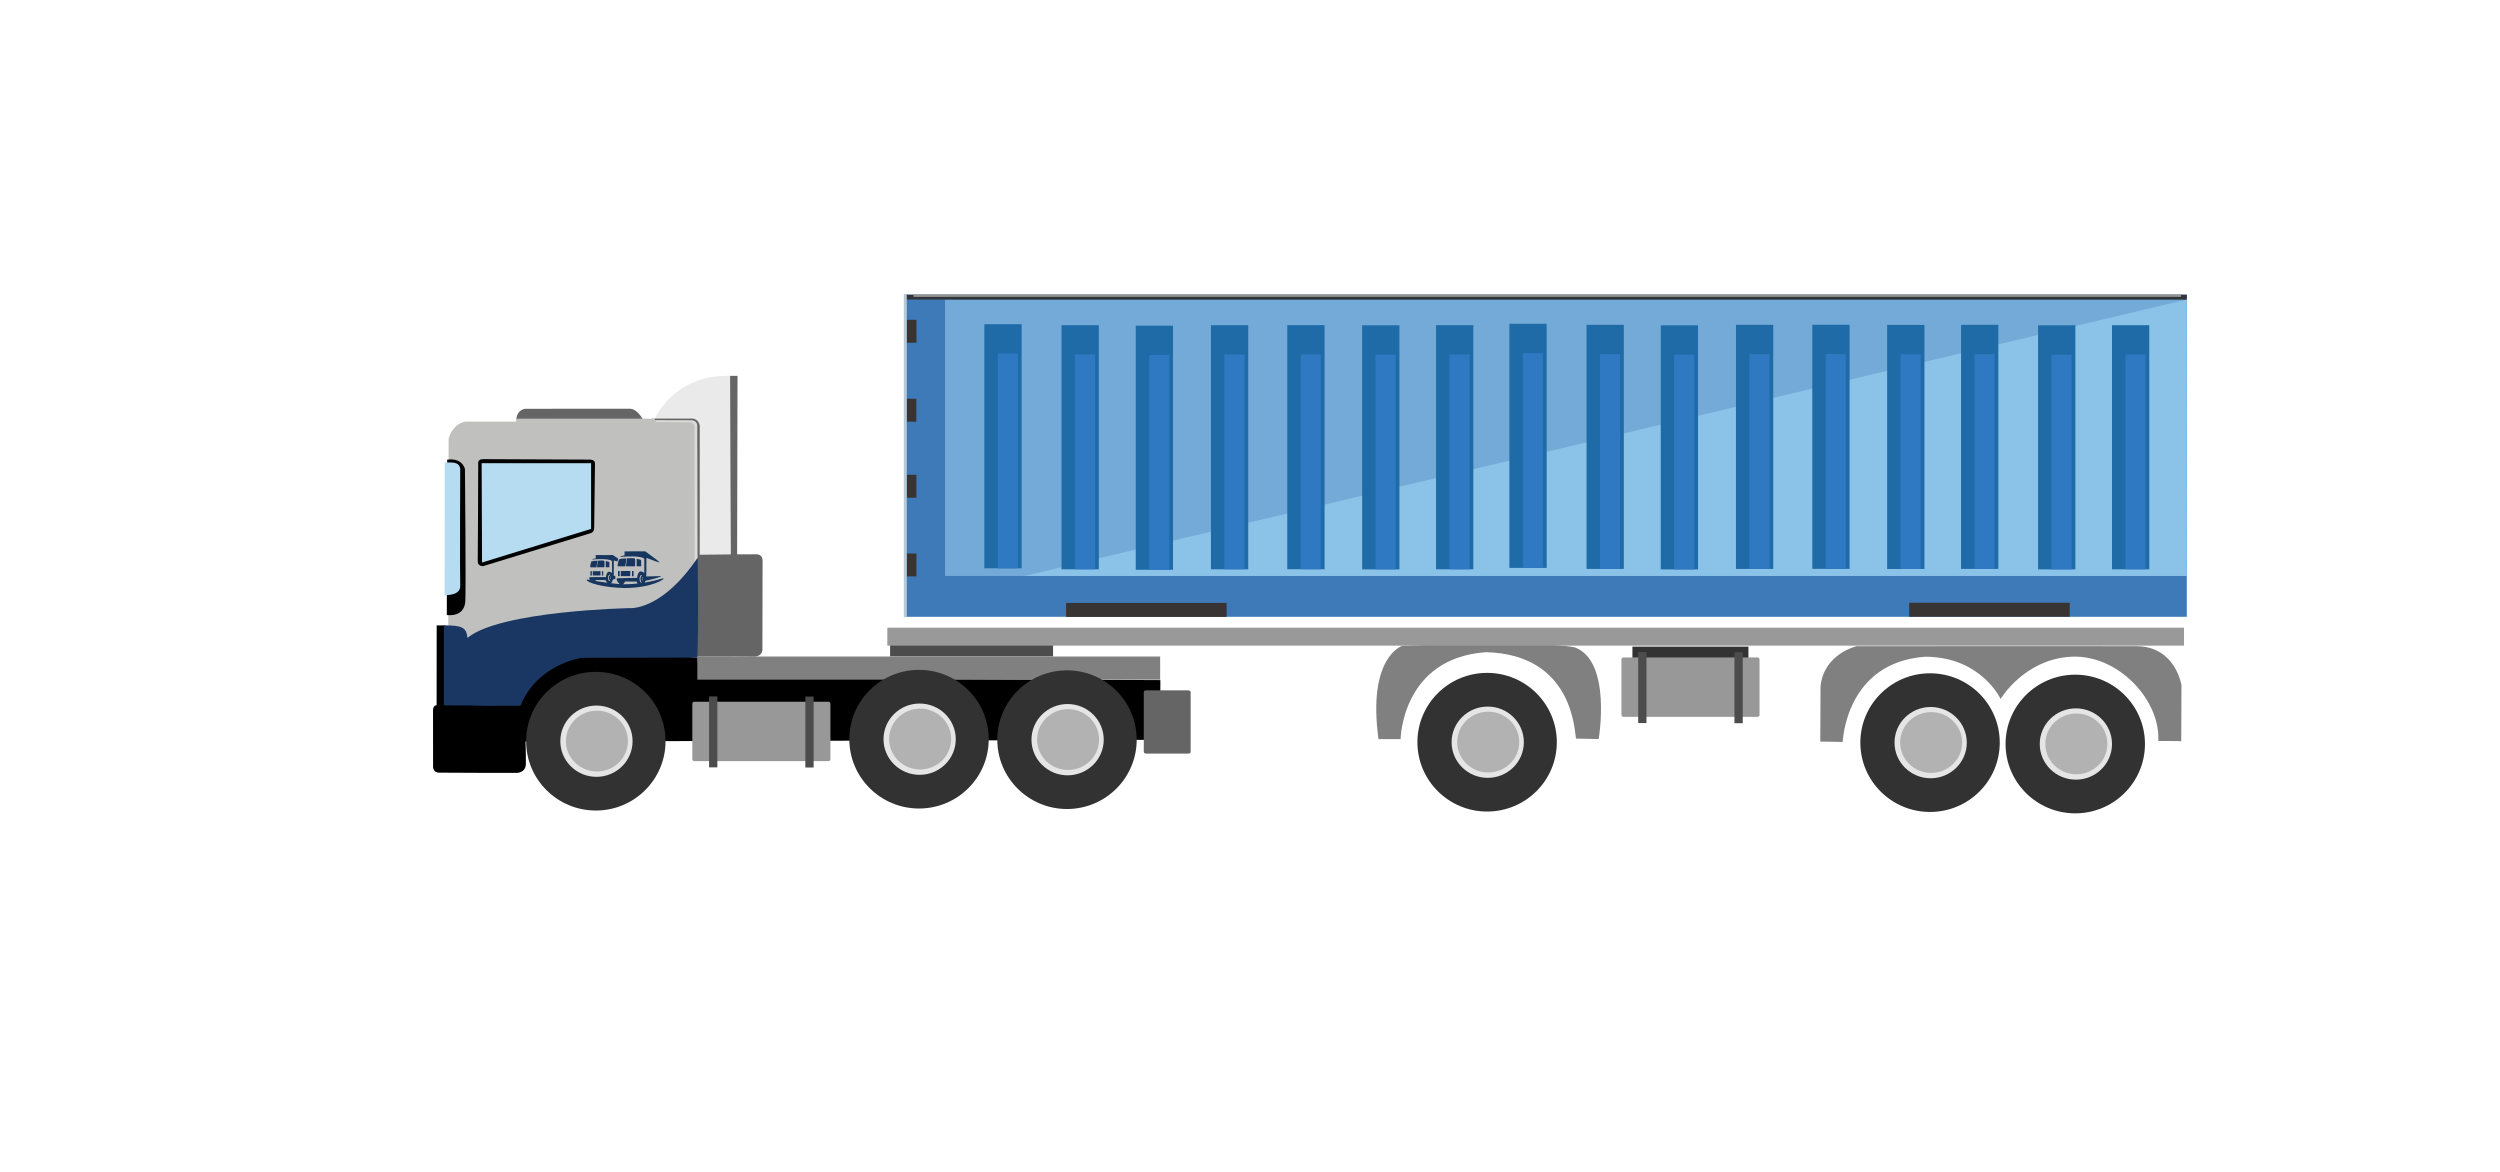 <?xml version="1.0" encoding="UTF-8" standalone="no"?>
<svg
   version="1.1"
   viewBox="0 0 1600 528.75"
   width="1280"
   height="600"
   id="svg586"
   sodipodi:docname="Camion Contenedor.svg"
   xml:space="preserve"
   inkscape:version="1.3.2 (091e20e, 2023-11-25, custom)"
   xmlns:inkscape="http://www.inkscape.org/namespaces/inkscape"
   xmlns:sodipodi="http://sodipodi.sourceforge.net/DTD/sodipodi-0.dtd"
   xmlns="http://www.w3.org/2000/svg"
   xmlns:svg="http://www.w3.org/2000/svg"><defs
     id="defs586" /><sodipodi:namedview
     id="namedview586"
     pagecolor="#a863f9"
     bordercolor="#eeeeee"
     borderopacity="1"
     inkscape:showpageshadow="0"
     inkscape:pageopacity="0"
     inkscape:pagecheckerboard="0"
     inkscape:deskcolor="#505050"
     inkscape:zoom="1"
     inkscape:cx="653.5"
     inkscape:cy="277.5"
     inkscape:window-width="1920"
     inkscape:window-height="1057"
     inkscape:window-x="-8"
     inkscape:window-y="-8"
     inkscape:window-maximized="1"
     inkscape:current-layer="svg586" /><g
     id="g607"
     inkscape:label="Camion"
     style="display:inline"
     transform="translate(159.361,48.143)"><path
       style="display:inline;fill:#000000;fill-opacity:1;stroke-width:1.25"
       d="m 124.987,241.49 -4.875,0.014 -0.041,51.086 c 0,0 -2.348,-0.193 -2.293,3.411 0.055,3.605 0.028,35.259 0.028,35.259 0,0 -0.497,4.337 3.812,4.475 4.309,0.138 49.477,0.141 49.477,0.141 0,0 6.016,0.312 6.094,-5.859 0.078,-6.172 -0.234,-14.219 -0.234,-14.219 L 583.146,314.726 583.281,276.5 287.934,275.193 287.129,262.027 181.031,256.296 Z"
       id="path598"
       sodipodi:nodetypes="cccscscsccccccc"
       inkscape:label="Negro" /><rect
       style="display:inline;fill:#808080;fill-opacity:1;stroke-width:1.945"
       id="rect605"
       width="296.211"
       height="14.805"
       x="286.931"
       y="261.405"
       ry="0" /><path
       style="display:inline;fill:#656565;fill-opacity:1;stroke-width:1.25"
       d="m 251.907,109.433 c 0,0 -3.37,-6.684 -8.397,-6.629 -5.027,0.055 -66.844,0.055 -66.844,0.055 0,0 -5.082,0.497 -5.58,6.684 -0.497,6.187 80.82,-0.111 80.82,-0.111 z"
       id="path597" /><path
       style="display:inline;fill:#656565;fill-opacity:1;stroke-width:1.25"
       d="m 307.785,81.77 4.875,0.041 -0.262,114.214 12.54,-0.055 c 0,0 3.701,-0.083 3.756,4.033 0.055,4.116 -0.111,57.314 -0.111,57.314 0,0 -0.138,4.217 -5.607,4.143 -13.676,-0.184 -29.844,0.062 -38.034,-0.067 -1.81,-0.028 0.703,-3.128 0.801,-4.822 -0.656,-4.356 2.695,-160.54 2.695,-160.54 z"
       id="path596"
       sodipodi:nodetypes="ccccscssccc" /><path
       style="display:inline;fill:#eaeaea;fill-opacity:1;stroke-width:1.25"
       d="m 259.66,109.238 c 0,0 12.195,-28.513 48.258,-27.468 -0.058,7.782 0.465,114.286 0.465,114.286 l -27.816,0.29 z"
       id="path595"
       sodipodi:nodetypes="ccccc" /><path
       style="display:inline;fill:#656565;fill-opacity:1;stroke-width:1.25"
       d="m 260.094,109.156 22.4,-0.041 c 0,0 4.928,-0.801 5.975,4.517 -0.041,4.702 -0.021,84.836 -0.021,84.836 l -5.03,0.37 -25.539,-89.571 z"
       id="path594"
       sodipodi:nodetypes="ccccccc" /><path
       style="display:inline;fill:#dbdbda;fill-opacity:1;stroke-width:1.26"
       d="m 259.612,110.12 23.971,0.067 c 0,0 3.31,0.413 3.31,3.481 0,3.068 0.174,84.579 0.174,84.579 l -3.891,8.276 z"
       id="path593"
       sodipodi:nodetypes="ccsccc" /><path
       style="fill:#c0c0bf;fill-opacity:1;stroke-width:1.25"
       d="m 127.758,121.956 -0.232,131.707 157.782,-1.161 -0.166,-138.398 c 0,0 -0.041,-2.628 -2.957,-2.669 -2.915,-0.041 -21.476,-0.041 -21.476,-0.041 0,0 -0.079,-4e-5 -1.166,-2.229 l -88.58,0.016 v 1.858 h -32.172 c 0,0 -7.898,0.465 -11.034,10.918 z"
       id="path592"
       sodipodi:nodetypes="ccccsccccccc" /><path
       style="display:inline;fill:#000000;fill-opacity:1;stroke-width:1.25"
       d="m 217.712,135.37 c 0,0 3.709,-0.276 3.717,2.439 0.009,3.485 -0.523,41.696 -0.523,41.696 0,0 -0.154,2.284 -2.091,2.904 -1.994,0.638 -68.931,21.138 -68.931,21.138 0,0 -3.6,0.29 -3.484,-3.194 0.116,-3.484 0.29,-62.66 0.29,-62.66 0,0 -0.407,-2.613 3.136,-2.613 3.542,0 67.886,0.29 67.886,0.29 z"
       id="path591"
       sodipodi:nodetypes="cscscscsc" /><path
       style="display:inline;fill:#193762;fill-opacity:1;stroke-width:1.25"
       d="m 124.716,241.47 c 12.202,-0.015 14.32,1.496 15.121,8.012 20.906,-17.422 103.6,-19.048 103.6,-19.048 0,0 20.409,2.19 43.638,-32.189 0.856,48.935 -0.18,62.039 -0.147,63.834 -1.012,-0.002 -73.921,0.179 -73.921,0.179 0,0 -28.339,3.717 -39.257,30.662 -44.832,0.232 -12.311,-0.232 -49.013,-0.232 -0.046,-9.839 -0.018,-50.73 -0.022,-51.218 z"
       id="path587"
       sodipodi:nodetypes="cccccccccc" /><path
       style="display:inline;fill:#000000;fill-opacity:1;stroke-width:1.25"
       d="m 126.829,135.429 -0.232,99.419 c 0,0 11.382,1.858 11.847,-9.059 0.465,-10.918 -0.232,-84.321 -0.232,-84.321 0,0 -1.394,-7.433 -11.382,-6.039 z"
       id="path588" /><path
       style="fill:#b5dcf1;fill-opacity:1;stroke-width:1.25"
       d="m 125.261,137.258 -0.058,84.849 c 0,0 10.248,0.62 9.988,-5.958 -0.289,-7.326 0,-74.797 0,-74.797 -0.627,-4.945 -5.686,-4.071 -9.93,-4.094 z"
       id="path589"
       sodipodi:nodetypes="ccsccc" /><path
       style="display:inline;fill:#b5dcf1;fill-opacity:1;stroke-width:1.25"
       d="m 148.895,137.674 0.246,63.566 69.807,-21.517 v -42.049 z"
       id="path590"
       sodipodi:nodetypes="ccccc" /><rect
       style="display:inline;fill:#656565;fill-opacity:1;stroke-width:1.25"
       id="rect604"
       width="30"
       height="40.469"
       x="572.656"
       y="283.062"
       ry="1.215" /></g><g
     id="g606"
     inkscape:label="tanke"
     transform="translate(159.361,48.143)"><rect
       style="display:inline;fill:#989898;fill-opacity:1;stroke-width:1.251"
       id="rect603"
       width="88.388"
       height="38.007"
       x="283.727"
       y="290.353"
       ry="1.215" /><rect
       style="fill:#4c4c4c;fill-opacity:1;stroke-width:1.578"
       id="rect602"
       width="5.303"
       height="45.409"
       x="294.444"
       y="286.928"
       ry="0" /><rect
       style="fill:#4c4c4c;fill-opacity:1;stroke-width:1.578"
       id="rect602-9"
       width="5.303"
       height="45.409"
       x="356.062"
       y="287.026"
       ry="0" /></g><g
     id="g1"
     inkscape:label="Ruedas"
     transform="translate(0.156,-1.25)"
     style="display:inline"><g
       id="g605"
       inkscape:label="Rueda"
       transform="translate(159.361,48.143)"><ellipse
         style="fill:#323232;fill-opacity:1;stroke-width:1.275"
         id="path601-8"
         cx="523.359"
         cy="315.875"
         rx="44.609"
         ry="44.375" /><ellipse
         style="fill:#e5e5e5;fill-opacity:1;stroke-width:1.256"
         id="path600-8"
         cx="523.75"
         cy="315.875"
         rx="23.125"
         ry="22.812" /><ellipse
         style="fill:#b2b2b2;fill-opacity:1;stroke-width:1.591"
         id="path599-4"
         cx="524.062"
         cy="315.797"
         rx="19.844"
         ry="19.453" /></g><g
       id="g605-2"
       inkscape:label="Rueda"
       transform="translate(64.664,47.827)"><ellipse
         style="fill:#323232;fill-opacity:1;stroke-width:1.275"
         id="path601-8-1"
         cx="523.359"
         cy="315.875"
         rx="44.609"
         ry="44.375" /><ellipse
         style="fill:#e5e5e5;fill-opacity:1;stroke-width:1.256"
         id="path600-8-5"
         cx="523.75"
         cy="315.875"
         rx="23.125"
         ry="22.812" /><ellipse
         style="fill:#b2b2b2;fill-opacity:1;stroke-width:1.591"
         id="path599-4-3"
         cx="524.062"
         cy="315.797"
         rx="19.844"
         ry="19.453" /></g><g
       id="g605-0"
       inkscape:label="Rueda"
       transform="translate(-142.179,49.116)"><ellipse
         style="fill:#323232;fill-opacity:1;stroke-width:1.275"
         id="path601-8-8"
         cx="523.359"
         cy="315.875"
         rx="44.609"
         ry="44.375" /><ellipse
         style="fill:#e5e5e5;fill-opacity:1;stroke-width:1.256"
         id="path600-8-3"
         cx="523.75"
         cy="315.875"
         rx="23.125"
         ry="22.812" /><ellipse
         style="fill:#b2b2b2;fill-opacity:1;stroke-width:1.591"
         id="path599-4-5"
         cx="524.062"
         cy="315.797"
         rx="19.844"
         ry="19.453" /></g><g
       id="g605-02"
       inkscape:label="Rueda"
       transform="translate(711.715,50.033)"><ellipse
         style="fill:#323232;fill-opacity:1;stroke-width:1.275"
         id="path601-8-7"
         cx="523.359"
         cy="315.875"
         rx="44.609"
         ry="44.375" /><ellipse
         style="fill:#e5e5e5;fill-opacity:1;stroke-width:1.256"
         id="path600-8-2"
         cx="523.75"
         cy="315.875"
         rx="23.125"
         ry="22.812" /><ellipse
         style="fill:#b2b2b2;fill-opacity:1;stroke-width:1.591"
         id="path599-4-36"
         cx="524.062"
         cy="315.797"
         rx="19.844"
         ry="19.453" /></g><g
       id="g605-6"
       inkscape:label="Rueda"
       transform="translate(804.657,50.917)"><ellipse
         style="fill:#323232;fill-opacity:1;stroke-width:1.275"
         id="path601-8-6"
         cx="523.359"
         cy="315.875"
         rx="44.609"
         ry="44.375" /><ellipse
         style="fill:#e5e5e5;fill-opacity:1;stroke-width:1.256"
         id="path600-8-29"
         cx="523.75"
         cy="315.875"
         rx="23.125"
         ry="22.812" /><ellipse
         style="fill:#b2b2b2;fill-opacity:1;stroke-width:1.591"
         id="path599-4-2"
         cx="524.062"
         cy="315.797"
         rx="19.844"
         ry="19.453" /></g><g
       id="g605-6-3"
       inkscape:label="Rueda"
       transform="translate(428.238,49.764)"><ellipse
         style="fill:#323232;fill-opacity:1;stroke-width:1.275"
         id="path601-8-6-5"
         cx="523.359"
         cy="315.875"
         rx="44.609"
         ry="44.375" /><ellipse
         style="fill:#e5e5e5;fill-opacity:1;stroke-width:1.256"
         id="path600-8-29-5"
         cx="523.75"
         cy="315.875"
         rx="23.125"
         ry="22.812" /><ellipse
         style="fill:#b2b2b2;fill-opacity:1;stroke-width:1.591"
         id="path599-4-2-8"
         cx="524.062"
         cy="315.797"
         rx="19.844"
         ry="19.453" /></g><path
       style="fill:#808080;fill-opacity:1;stroke-width:1.252"
       d="m 882.091,363.664 h 14.141 c 0,0 0.723,-51.859 54.64,-55.629 56.127,1.331 56.711,51.296 57.595,55.288 6.509,0.189 14.545,0.286 14.545,0.286 0,0 8.546,-50.055 -15.429,-58.704 -22.76,-4.435 -110.297,-0.972 -110.297,-0.972 0,0 -22.435,7.135 -15.195,59.732 z"
       id="path9"
       sodipodi:nodetypes="cccccccc" /><path
       style="fill:#808080;fill-opacity:1;stroke-width:1.25"
       d="m 1164.981,330.07 -0.156,35.156 14.375,0.234 c 0,0 1.641,-50.938 52.891,-54.531 35.781,0.156 48.125,27.031 48.125,27.031 0,0 15.156,-25.469 45.156,-27.031 30,-1.562 57.188,27.656 55.781,53.906 12.031,0 14.688,0.156 14.688,0.156 l 0.156,-35.781 c 0,0 -3.75,-24.844 -28.594,-25 -24.844,-0.156 -179.375,0 -179.375,0 0,0 -21.094,4.844 -23.047,25.859 z"
       id="path11"
       sodipodi:nodetypes="cccccscccscc" /></g><g
     id="g611"
     transform="matrix(0.085,0,0,0.09,381.1,234.668)"
     inkscape:label="logo Camion"><path
       style="fill:#c0c0be;fill-opacity:1;stroke-width:1.25"
       d="m 383.374,143.793 -1.878,120.153 110.596,-3.701 c 0,0 -84.346,-1.991 -108.874,-125.514 z"
       id="path27-1"
       sodipodi:nodetypes="ccccc" /><path
       style="fill:#16365f;fill-opacity:1;stroke-width:1.25"
       d="M -66.05,284.071 C 38.814,301.932 154.619,318.648 224.343,318.065 327.767,317.201 427.158,299.34 510.703,275.428 527.7,280.326 425.005,343.759 218.582,345.146 59.845,342.265 -72.1,306.254 -66.05,284.071 Z"
       id="path18-6"
       sodipodi:nodetypes="csccc" /><path
       id="path20-4"
       style="fill:#16365f;fill-opacity:1;stroke-width:1.25"
       d="M 130.446,110.276 1.383,110.565 2.247,135.052 c 0,0 -29.868,1.685 -26.792,6.914 143.494,-10.162 148.94,12.388 148.94,12.388 0,0 -0.233,-1.229 0,84.124 -41.645,-32.576 -45.518,28.809 -45.518,28.809 0,0 -122.437,-1.441 -125.317,2.017 -2.881,3.457 5.474,21.895 5.474,21.895 l 38.027,5.474 6.626,-8.354 c 0,0 38.514,-1.527 73.174,0.576 2.881,10.659 10.659,19.014 10.659,19.014 0,0 20.454,1.729 27.368,3.745 6.914,2.017 16.421,-27.08 16.421,-27.08 l 18.438,-4.609 -0.288,-22.759 -12.1,1.44 0.864,-109.763 26.216,7.778 6.914,-20.454 z m -23.931,139.746 c 3.35,-0.098 5.705,2.677 4.27,3.203 -10.804,4.566 -9.739,14.199 -10.356,17.964 1.483,25.17 11.772,15.757 10.544,21.133 -8.775,7.518 -17.139,-4.898 -16.565,-20.61 0.565,-15.452 8.144,-20.176 8.528,-20.444 1.235,-0.861 2.462,-1.213 3.579,-1.245 z m 5.254,12.275 c 0.464,0.014 0.973,0.171 1.487,0.549 0.16,0.118 3.313,2.196 3.547,8.994 0.239,6.913 -3.24,12.375 -6.89,9.067 -0.51,-2.365 3.768,1.776 4.385,-9.297 -0.257,-1.656 0.186,-5.894 -4.307,-7.903 -0.597,-0.232 0.384,-1.454 1.777,-1.411 z"
       sodipodi:nodetypes="cccccccscccccsccccccccscccsssscscccs" /><path
       id="path20-9-5"
       style="fill:#16365f;fill-opacity:1;stroke-width:1.492"
       d="m 374.484,84 -155.394,0.347 -0.13,29.201 c 0,0 -35.76,3.469 -32.122,9.767 169.727,-12.238 180.491,13.765 180.491,13.765 0,0 0.767,-0.693 0,101.305 -49.259,-39.229 -53.839,34.692 -53.839,34.692 0,0 -143.04,1.003 -148.228,2.428 -22.556,6.2 23.993,49.589 23.993,49.589 l 17.275,-4.001 18.023,-22.691 c 0,0 60.736,0.08 86.551,0.694 4.721,20.279 12.608,22.897 12.608,22.897 0,0 29.897,-7.289 38.075,-4.861 8.178,2.428 13.719,-23.24 13.719,-23.24 30.148,-6.007 131.954,-29.517 116.223,-33.93 l -109.068,2.706 1.022,-132.181 c 32.694,10.921 78.698,29.618 96.869,32.355 6.304,-3.176 -43.219,-34.853 -106.07,-78.843 z M 351.229,256.145 c -12.779,5.498 -11.519,17.099 -12.25,21.633 1.754,30.311 11.479,23.966 12.472,25.449 -10.379,9.054 -20.272,-5.898 -19.593,-24.82 0.668,-18.608 7.613,-23.798 10.087,-24.62 3.802,-1.262 7.12,-1.173 9.284,2.358 z m 1.164,10.925 c 0.549,0.014 1.151,0.206 1.759,0.662 0.189,0.142 3.918,2.645 4.196,10.831 0.283,8.324 -3.833,14.902 -8.149,10.919 -0.604,-2.848 4.457,2.139 5.186,-11.196 -0.304,-1.995 0.221,-7.098 -5.094,-9.517 -0.706,-0.279 0.454,-1.751 2.102,-1.699 z"
       sodipodi:nodetypes="cccccccscccccscccccccccsscccscccc" /><path
       style="fill:#16365f;fill-opacity:1;stroke-width:1.25"
       d="m 169.626,223.568 12.532,0.144 v 37.235 l -12.46,-0.072 z"
       id="path21-3"
       sodipodi:nodetypes="ccccc" /><path
       style="fill:#16365f;fill-opacity:1;stroke-width:1.25"
       d="m 190.657,223.784 71.518,-0.144 -0.072,36.875 h -71.446 z"
       id="path22-1"
       sodipodi:nodetypes="ccccc" /><path
       style="fill:#16365f;fill-opacity:1;stroke-width:1.25"
       d="m 275.066,223.64 h 11.956 l -0.072,37.596 -12.028,-0.144 z"
       id="path23-7"
       sodipodi:nodetypes="ccccc" /><path
       style="fill:#16365f;fill-opacity:1;stroke-width:1.262"
       d="m 232.885,134.576 -8.288,56.223 -53.722,-0.103 c 0,0 -4.605,-0.413 -4.195,-6.924 0.261,-4.153 6.465,-41.26 13.306,-43.651 4.966,-2.202 28.541,-6.272 52.899,-5.544 z"
       id="path24-3"
       sodipodi:nodetypes="cccsccc" /><path
       style="fill:#16365f;fill-opacity:1;stroke-width:1.25"
       d="m 236.857,134.779 -7.537,55.511 65.085,0.306 c 0,0 3.565,-0.509 3.87,-3.972 0.306,-3.463 2.533,-47.936 -1.652,-51.178 -5.597,-5.103 -59.64,-1.437 -59.64,-1.437 z"
       id="path25-5"
       sodipodi:nodetypes="cccsccc" /><path
       style="fill:#16365f;fill-opacity:1;stroke-width:1.25"
       d="m 310.122,138.821 c 0.616,-2.53 33.491,3.566 33.753,9.75 0.484,13.532 0.284,41.483 0.284,41.483 l -33.934,-0.019 c 0,0 0.318,-35.315 -0.104,-51.214 z"
       id="path26-2"
       sodipodi:nodetypes="ccccc" /><path
       style="fill:#16365f;fill-opacity:1;stroke-width:1.03"
       d="m -37.47,224.96 10.224,0.12 v 30.96 l -10.165,-0.06 z"
       id="path21-8-0"
       sodipodi:nodetypes="ccccc" /><path
       style="fill:#16365f;fill-opacity:1;stroke-width:1.03"
       d="m -20.313,225.14 58.345,-0.12 -0.059,30.661 H -20.313 Z"
       id="path22-5-7"
       sodipodi:nodetypes="ccccc" /><path
       style="fill:#16365f;fill-opacity:1;stroke-width:1.03"
       d="m 48.549,225.02 h 9.753 l -0.059,31.26 -9.812,-0.12 z"
       id="path23-2-6"
       sodipodi:nodetypes="ccccc" /><path
       style="fill:#16365f;fill-opacity:1;stroke-width:1.039"
       d="m 14.137,150.965 -6.762,46.748 -43.826,-0.086 c 0,0 -3.757,-0.344 -3.423,-5.758 0.213,-3.453 5.275,-34.307 10.855,-36.295 4.051,-1.831 23.284,-5.215 43.155,-4.61 z"
       id="path24-8-1"
       sodipodi:nodetypes="cccsccc" /><path
       style="fill:#16365f;fill-opacity:1;stroke-width:1.03"
       d="m 17.377,151.133 -6.149,46.156 53.097,0.254 c 0,0 2.908,-0.423 3.158,-3.303 0.249,-2.879 2.066,-39.858 -1.348,-42.553 -4.566,-4.243 -48.654,-1.195 -48.654,-1.195 z"
       id="path25-6-2"
       sodipodi:nodetypes="cccsccc" /><path
       style="fill:#16365f;fill-opacity:1;stroke-width:1.03"
       d="m 77.147,154.495 c 0.502,-2.104 27.322,2.965 27.536,8.107 0.395,11.252 0.232,34.492 0.232,34.492 l -27.683,-0.019 c 0,0 0.26,-29.363 -0.085,-42.583 z"
       id="path26-5-0"
       sodipodi:nodetypes="ccccc" /></g><g
     id="g606-2"
     inkscape:label="tanke"
     transform="translate(753.991,19.799)"
     style="display:inline"><rect
       style="display:inline;fill:#333333;fill-opacity:1;stroke-width:1.252"
       id="rect11"
       width="74.246"
       height="8.618"
       x="939.568"
       y="303.474"
       transform="translate(-648.808,-20.058)" /><rect
       style="display:inline;fill:#989898;fill-opacity:1;stroke-width:1.251"
       id="rect603-0"
       width="88.388"
       height="38.007"
       x="283.727"
       y="290.353"
       ry="1.215" /><rect
       style="fill:#4c4c4c;fill-opacity:1;stroke-width:1.578"
       id="rect602-2"
       width="5.303"
       height="45.409"
       x="294.444"
       y="286.928"
       ry="0" /><rect
       style="fill:#4c4c4c;fill-opacity:1;stroke-width:1.578"
       id="rect602-9-3"
       width="5.303"
       height="45.409"
       x="356.062"
       y="287.026"
       ry="0" /></g><g
     id="g14"
     inkscape:label="Acople"><rect
       style="display:inline;fill:#3e7ab8;fill-opacity:1;stroke-width:23.725"
       id="rect20"
       width="820.977"
       height="206.142"
       x="578.574"
       y="77.988" /><rect
       style="display:inline;fill:#74aad8;fill-opacity:1;stroke-width:6.867"
       id="rect21"
       width="794.717"
       height="176.882"
       x="604.844"
       y="81.094" /><path
       style="display:inline;fill:#8bc2e8;fill-opacity:1;stroke-width:1.25"
       d="m 655.724,257.975 743.729,-176.881 0.098,176.895 z"
       id="path21"
       sodipodi:nodetypes="cccc" /><rect
       style="display:inline;fill:#4c4c4c;fill-opacity:1;stroke-width:1.25"
       id="rect13"
       width="104.298"
       height="7.513"
       x="569.507"
       y="303.178"
       transform="translate(0.156,-1.25)" /><rect
       style="fill:#999999;fill-opacity:1;stroke-width:2.512"
       id="rect14"
       width="829.878"
       height="11.49"
       x="567.895"
       y="291.1" /><rect
       style="display:inline;fill:#323438;fill-opacity:0.992;stroke-width:2.596"
       id="rect15"
       width="820"
       height="3.125"
       x="579.531"
       y="77.969" /><rect
       style="display:inline;fill:#9d9c9b;fill-opacity:0.937;stroke-width:24.079"
       id="rect16"
       width="811.226"
       height="1.409"
       x="584.62"
       y="77.96" /><rect
       style="display:inline;fill:#393434;fill-opacity:1;stroke-width:1.25"
       id="rect18-6"
       width="6.172"
       height="14.688"
       x="580.284"
       y="144.575" /><rect
       style="display:inline;fill:#393434;fill-opacity:1;stroke-width:1.25"
       id="rect18-2"
       width="6.172"
       height="14.688"
       x="580.366"
       y="94.044" /><rect
       style="fill:#393434;fill-opacity:1;stroke-width:1.736"
       id="rect19"
       width="102.751"
       height="8.949"
       x="682.303"
       y="275.245" /><rect
       style="fill:#393434;fill-opacity:1;stroke-width:1.736"
       id="rect19-1"
       width="102.751"
       height="8.949"
       x="1221.879"
       y="275.137" /><rect
       style="display:inline;fill:#393434;fill-opacity:1;stroke-width:1.25"
       id="rect18"
       width="6.172"
       height="14.688"
       x="580.352"
       y="243.594" /><rect
       style="display:inline;fill:#393434;fill-opacity:1;stroke-width:1.25"
       id="rect18-5"
       width="6.172"
       height="14.688"
       x="580.331"
       y="193.235" /><rect
       style="display:inline;fill:#b7cbd7;fill-opacity:1;stroke-width:3.722"
       id="rect17"
       width="1.914"
       height="206.401"
       x="578.438"
       y="77.969" /><rect
       style="display:inline;fill:#1f6ba8;fill-opacity:1;stroke-width:1.405"
       id="rect22"
       width="23.865"
       height="156.226"
       x="629.988"
       y="96.867" /><rect
       style="display:inline;fill:#2e79c2;fill-opacity:1;stroke-width:1.376"
       id="rect23"
       width="12.816"
       height="137.444"
       x="638.606"
       y="115.649" /><rect
       style="display:inline;fill:#1f6ba8;fill-opacity:1;stroke-width:1.405"
       id="rect22-1"
       width="23.865"
       height="156.226"
       x="679.375"
       y="97.5" /><rect
       style="display:inline;fill:#2e79c2;fill-opacity:1;stroke-width:1.376"
       id="rect23-7"
       width="12.816"
       height="137.444"
       x="687.993"
       y="116.283" /><rect
       style="display:inline;fill:#1f6ba8;fill-opacity:1;stroke-width:1.405"
       id="rect22-4"
       width="23.865"
       height="156.226"
       x="726.875"
       y="97.812" /><rect
       style="display:inline;fill:#2e79c2;fill-opacity:1;stroke-width:1.376"
       id="rect23-4"
       width="12.816"
       height="137.444"
       x="735.493"
       y="116.595" /><rect
       style="display:inline;fill:#1f6ba8;fill-opacity:1;stroke-width:1.405"
       id="rect22-0"
       width="23.865"
       height="156.226"
       x="775"
       y="97.5" /><rect
       style="display:inline;fill:#2e79c2;fill-opacity:1;stroke-width:1.376"
       id="rect23-0"
       width="12.816"
       height="137.444"
       x="783.618"
       y="116.283" /><rect
       style="display:inline;fill:#1f6ba8;fill-opacity:1;stroke-width:1.405"
       id="rect22-7"
       width="23.865"
       height="156.226"
       x="823.86"
       y="97.462" /><rect
       style="display:inline;fill:#2e79c2;fill-opacity:1;stroke-width:1.376"
       id="rect23-75"
       width="12.816"
       height="137.444"
       x="832.478"
       y="116.245" /><rect
       style="display:inline;fill:#1f6ba8;fill-opacity:1;stroke-width:1.405"
       id="rect22-03"
       width="23.865"
       height="156.226"
       x="871.765"
       y="97.554" /><rect
       style="display:inline;fill:#2e79c2;fill-opacity:1;stroke-width:1.376"
       id="rect23-9"
       width="12.816"
       height="137.444"
       x="880.382"
       y="116.336" /><rect
       style="display:inline;fill:#1f6ba8;fill-opacity:1;stroke-width:1.405"
       id="rect22-3"
       width="23.865"
       height="156.226"
       x="919.062"
       y="97.5" /><rect
       style="display:inline;fill:#2e79c2;fill-opacity:1;stroke-width:1.376"
       id="rect23-5"
       width="12.816"
       height="137.444"
       x="927.68"
       y="116.283" /><rect
       style="display:inline;fill:#1f6ba8;fill-opacity:1;stroke-width:1.405"
       id="rect22-08"
       width="23.865"
       height="156.226"
       x="965.999"
       y="96.618" /><rect
       style="display:inline;fill:#2e79c2;fill-opacity:1;stroke-width:1.376"
       id="rect23-07"
       width="12.816"
       height="137.444"
       x="974.617"
       y="115.401" /><rect
       style="display:inline;fill:#1f6ba8;fill-opacity:1;stroke-width:1.405"
       id="rect22-1-5"
       width="23.865"
       height="156.226"
       x="1015.386"
       y="97.251" /><rect
       style="display:inline;fill:#2e79c2;fill-opacity:1;stroke-width:1.376"
       id="rect23-7-3"
       width="12.816"
       height="137.444"
       x="1024.004"
       y="116.034" /><rect
       style="display:inline;fill:#1f6ba8;fill-opacity:1;stroke-width:1.405"
       id="rect22-4-6"
       width="23.865"
       height="156.226"
       x="1062.886"
       y="97.564" /><rect
       style="display:inline;fill:#2e79c2;fill-opacity:1;stroke-width:1.376"
       id="rect23-4-2"
       width="12.816"
       height="137.444"
       x="1071.504"
       y="116.346" /><rect
       style="display:inline;fill:#1f6ba8;fill-opacity:1;stroke-width:1.405"
       id="rect22-0-7"
       width="23.865"
       height="156.226"
       x="1111.011"
       y="97.251" /><rect
       style="display:inline;fill:#2e79c2;fill-opacity:1;stroke-width:1.376"
       id="rect23-0-1"
       width="12.816"
       height="137.444"
       x="1119.629"
       y="116.034" /><rect
       style="display:inline;fill:#1f6ba8;fill-opacity:1;stroke-width:1.405"
       id="rect22-7-2"
       width="23.865"
       height="156.226"
       x="1159.872"
       y="97.213" /><rect
       style="display:inline;fill:#2e79c2;fill-opacity:1;stroke-width:1.376"
       id="rect23-75-4"
       width="12.816"
       height="137.444"
       x="1168.489"
       y="115.996" /><rect
       style="display:inline;fill:#1f6ba8;fill-opacity:1;stroke-width:1.405"
       id="rect22-03-4"
       width="23.865"
       height="156.226"
       x="1207.776"
       y="97.305" /><rect
       style="display:inline;fill:#2e79c2;fill-opacity:1;stroke-width:1.376"
       id="rect23-9-6"
       width="12.816"
       height="137.444"
       x="1216.394"
       y="116.088" /><rect
       style="display:inline;fill:#1f6ba8;fill-opacity:1;stroke-width:1.405"
       id="rect22-3-1"
       width="23.865"
       height="156.226"
       x="1255.074"
       y="97.251" /><rect
       style="display:inline;fill:#2e79c2;fill-opacity:1;stroke-width:1.376"
       id="rect23-5-5"
       width="12.816"
       height="137.444"
       x="1263.691"
       y="116.034" /><rect
       style="display:inline;fill:#1f6ba8;fill-opacity:1;stroke-width:1.405"
       id="rect22-03-4-3"
       width="23.865"
       height="156.226"
       x="1304.375"
       y="97.554" /><rect
       style="display:inline;fill:#2e79c2;fill-opacity:1;stroke-width:1.376"
       id="rect23-9-6-9"
       width="12.816"
       height="137.444"
       x="1312.993"
       y="116.336" /><rect
       style="display:inline;fill:#1f6ba8;fill-opacity:1;stroke-width:1.405"
       id="rect22-3-1-6"
       width="23.865"
       height="156.226"
       x="1351.673"
       y="97.5" /><rect
       style="display:inline;fill:#2e79c2;fill-opacity:1;stroke-width:1.376"
       id="rect23-5-5-3"
       width="12.816"
       height="137.444"
       x="1360.291"
       y="116.283" /></g></svg>
